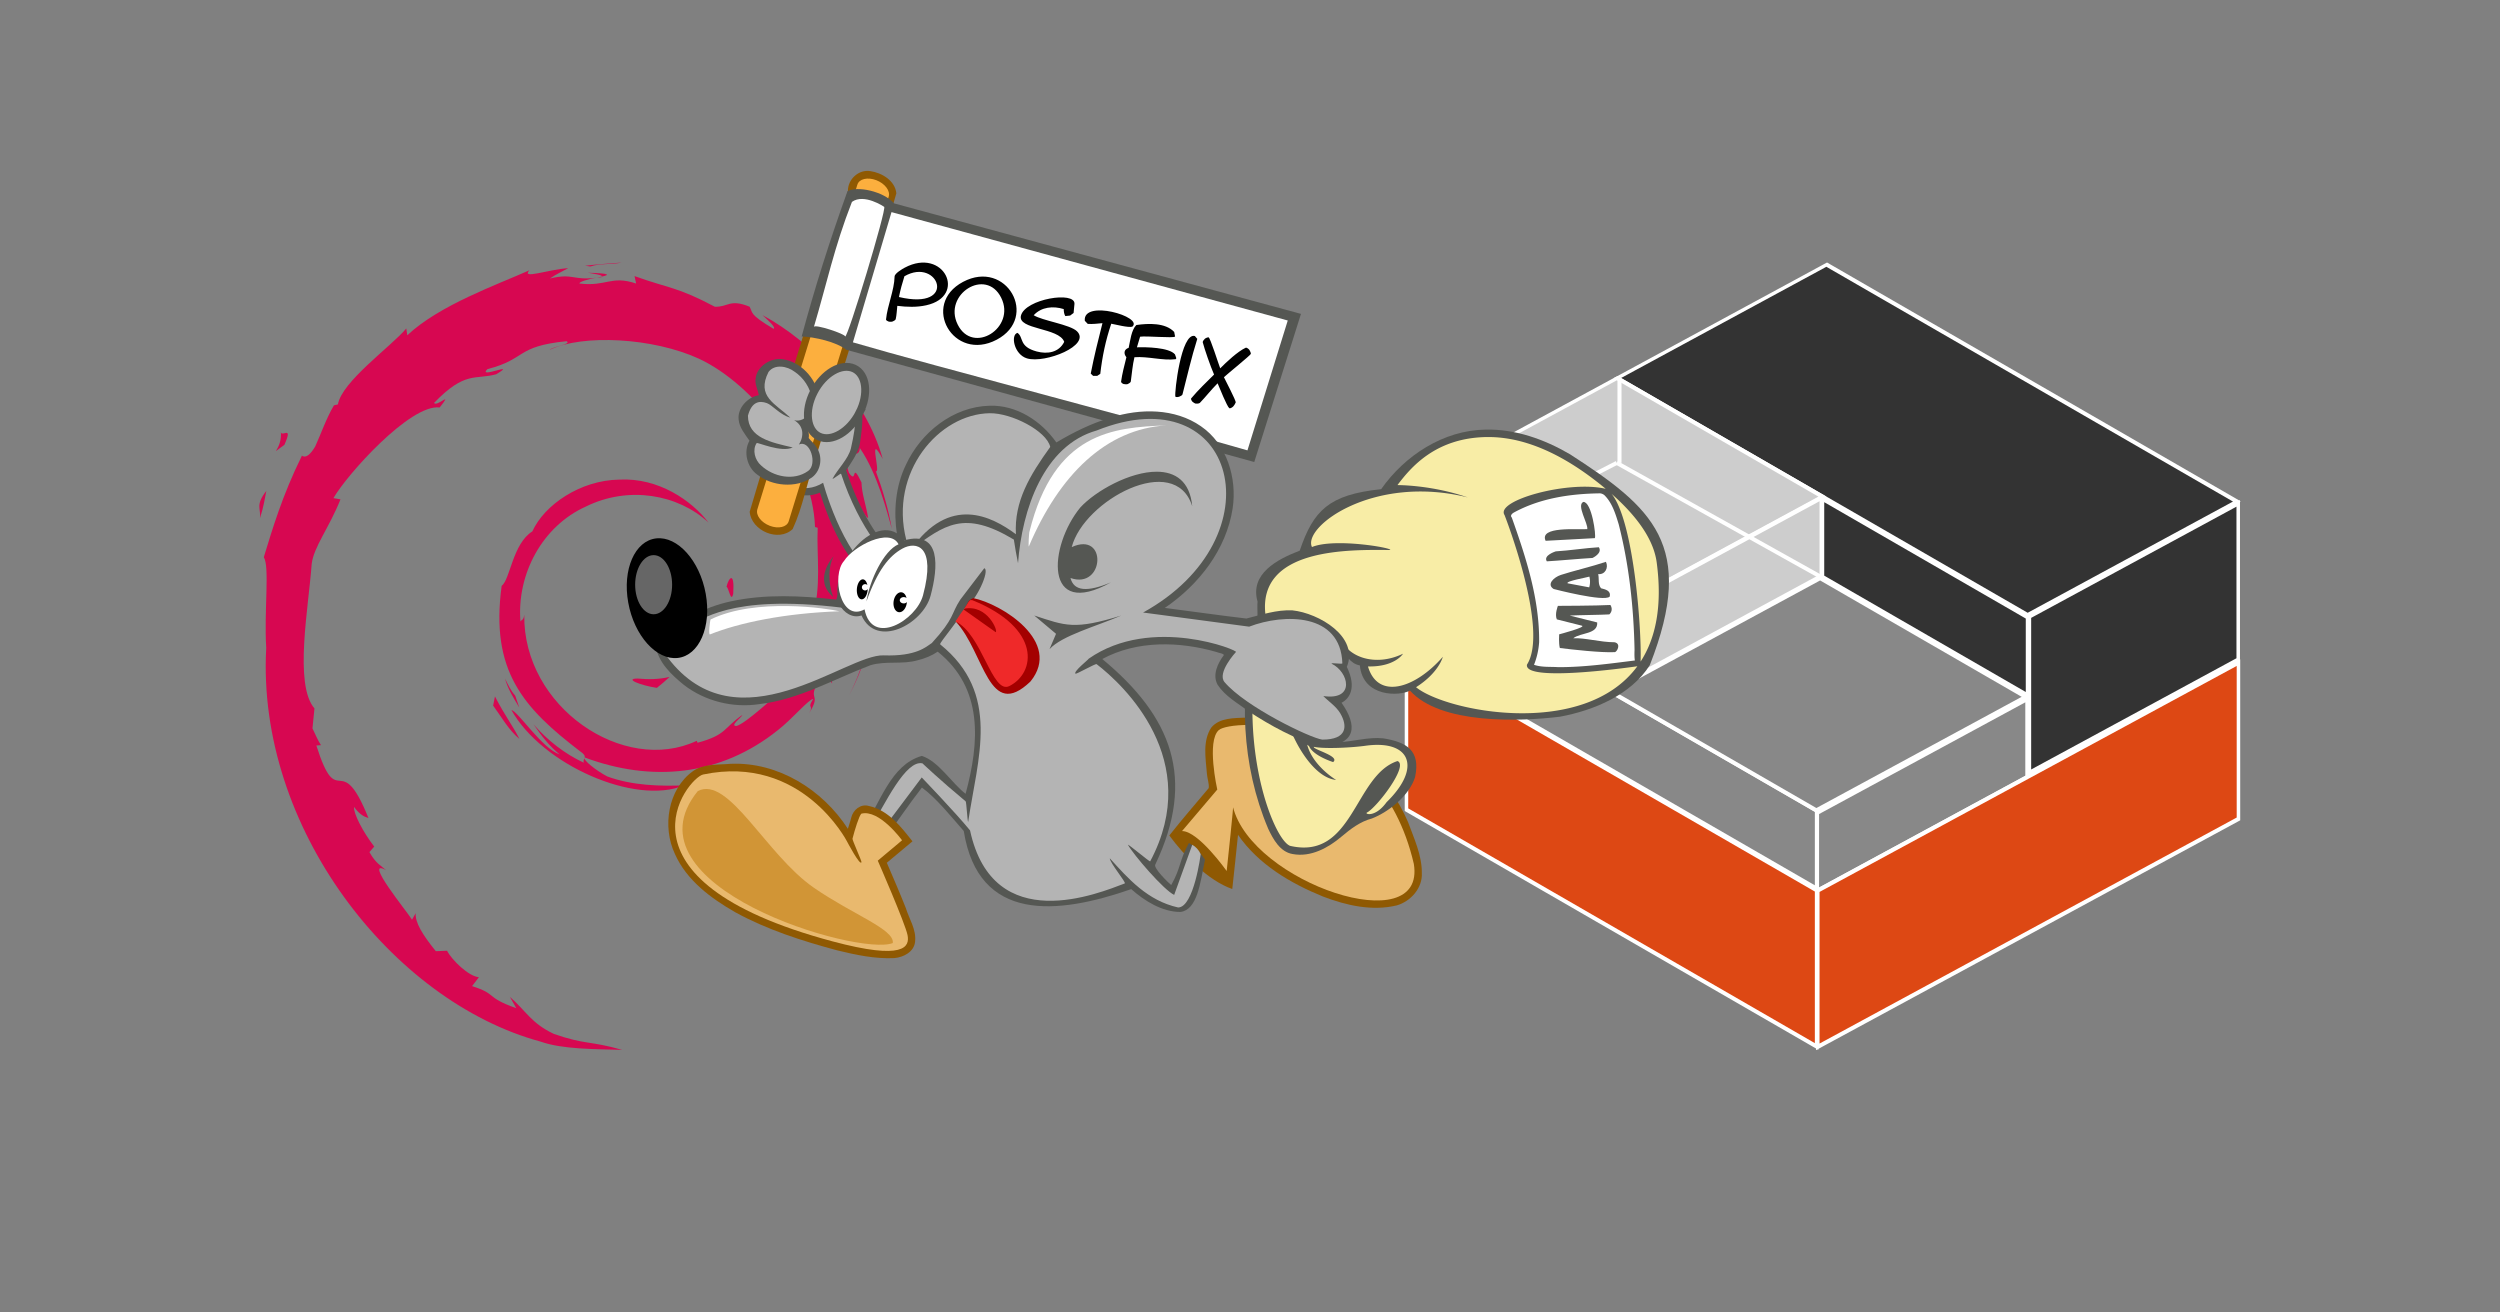 <?xml version="1.0" encoding="UTF-8" standalone="no"?>
<!-- Created with Inkscape (http://www.inkscape.org/) -->

<svg
   version="1.1"
   id="svg132"
   width="1200"
   height="630"
   viewBox="0 0 1200 630"
   sodipodi:docname="smtp-outbound-server.svg"
   inkscape:version="1.3.2 (091e20e, 2023-11-25, custom)"
   xml:space="preserve"
   xmlns:inkscape="http://www.inkscape.org/namespaces/inkscape"
   xmlns:sodipodi="http://sodipodi.sourceforge.net/DTD/sodipodi-0.dtd"
   xmlns="http://www.w3.org/2000/svg"
   xmlns:svg="http://www.w3.org/2000/svg"><rect x="0" y="0" width="1200" height="630" fill="#808080" stroke="none"/><defs
     id="defs136"><style
       id="style368">.cls-1{fill:#1d1d1b;}.cls-2{fill:#e9500e;}.cls-3{fill:#fff;}</style></defs><sodipodi:namedview
     id="namedview134"
     pagecolor="#ffffff"
     bordercolor="#000000"
     borderopacity="0.25"
     inkscape:showpageshadow="2"
     inkscape:pageopacity="0.0"
     inkscape:pagecheckerboard="0"
     inkscape:deskcolor="#d1d1d1"
     showgrid="false"
     inkscape:zoom="0.32717719"
     inkscape:cx="82.524092"
     inkscape:cy="265.91096"
     inkscape:window-width="1350"
     inkscape:window-height="1032"
     inkscape:window-x="479"
     inkscape:window-y="152"
     inkscape:window-maximized="0"
     inkscape:current-layer="g138" /><g
     inkscape:groupmode="layer"
     inkscape:label="Image"
     id="g138"><g
       stroke="#ffffff"
       stroke-width="1.5"
       id="g505"
       transform="matrix(1.299,0,0,1.299,656.546,107.877)"><g
         transform="matrix(0.866,0.5,0,1.155,0,0)"
         id="g497"><rect
           x="110"
           y="-72"
           width="175"
           height="75"
           fill="#333333"
           transform="skewX(-50)"
           id="rect475" /><rect
           x="110"
           y="3"
           width="87.5"
           height="75"
           fill="#cdcdcd"
           transform="skewX(-50)"
           id="rect477" /><rect
           x="16.5"
           y="78.9"
           width="87.5"
           height="25"
           fill="#cdcdcd"
           id="rect479" /><rect
           x="16.5"
           y="104.5"
           width="175"
           height="25"
           fill="#888888"
           id="rect481" /><rect
           x="16.5"
           y="130"
           width="175"
           height="50"
           fill="#dd4814"
           id="rect483" /><rect
           x="104"
           y="166"
           width="89.5"
           height="25"
           fill="#cdcdcd"
           transform="skewY(-40)"
           id="rect485" /><rect
           x="228.3"
           y="29.5"
           width="87.5"
           height="75"
           fill="#888888"
           transform="skewX(-50)"
           id="rect487" /><rect
           x="191.8"
           y="266"
           width="89.5"
           height="25"
           fill="#888888"
           transform="skewY(-40)"
           id="rect489" /><rect
           x="192"
           y="291"
           width="179.5"
           height="50"
           fill="#dd4814"
           transform="skewY(-40)"
           id="rect491" /><rect
           x="282.3"
           y="240"
           width="89.1"
           height="50"
           fill="#333333"
           transform="skewY(-40)"
           id="rect493" /><rect
           x="194"
           y="3.7"
           width="87.5"
           height="25"
           fill="#333333"
           id="rect495" /></g><line
         x1="93"
         y1="57"
         x2="93"
         y2="88"
         id="line499" /><line
         x1="169"
         y1="131"
         x2="92"
         y2="88"
         id="line501" /><line
         x1="92"
         y1="88"
         x2="14"
         y2="128"
         id="line503" /></g><g
       fill="#d70751"
       id="g4"
       transform="matrix(1.518,0,0,1.518,207.98,231.502)"><path
         d="m 64.525,62.053 c -4.125,0.058 0.78,2.125 6.165,2.954 1.488,-1.161 2.838,-2.336 4.04,-3.479 -3.354,0.821 -6.765,0.838 -10.205,0.525 m 22.14,-5.52 c 2.457,-3.389 4.246,-7.102 4.878,-10.939 -0.551,2.736 -2.035,5.099 -3.435,7.592 -7.711,4.854 -0.726,-2.883 -0.004,-5.824 -8.29,10.436 -1.138,6.257 -1.439,9.171 m 8.174,-21.265 c 0.497,-7.428 -1.462,-5.08 -2.121,-2.245 0.766,0.4 1.377,5.237 2.121,2.245 M 48.883,-66.264 c 2.201,0.395 4.757,0.698 4.398,1.224 2.407,-0.528 2.954,-1.015 -4.398,-1.224"
         id="path1" /><path
         d="m 53.281,-65.04 -1.556,0.32 1.448,-0.127 0.108,-0.193"
         id="path2" /><path
         d="m 121.93,38.085 c 0.247,6.671 -1.95,9.907 -3.932,15.637 l -3.564,1.781 c -2.919,5.666 0.282,3.598 -1.807,8.105 -4.556,4.049 -13.823,12.67 -16.789,13.457 -2.163,-0.047 1.469,-2.554 1.943,-3.537 -6.097,4.188 -4.894,6.285 -14.217,8.83 L 83.291,81.751 C 60.29,92.569 28.344,71.129 28.765,41.875 28.519,43.732 28.067,43.268 27.557,44.019 26.371,28.967 34.509,13.849 48.232,7.676 61.659,1.03 77.395,3.758 87.012,12.72 81.73,5.8 71.217,-1.534 58.757,-0.848 46.549,-0.655 35.132,7.102 31.321,15.521 c -6.253,3.938 -6.979,15.177 -9.704,17.233 -3.665,26.943 6.896,38.583 24.762,52.275 2.812,1.896 0.792,2.184 1.173,3.627 C 41.616,85.877 36.18,81.68 31.711,76.542 c 2.372,3.473 4.931,6.847 8.239,9.499 -5.596,-1.897 -13.074,-13.563 -15.256,-14.038 9.647,17.274 39.142,30.295 54.587,23.836 -7.146,0.263 -16.226,0.146 -24.256,-2.822 -3.371,-1.734 -7.958,-5.331 -7.14,-6.003 21.079,7.875 42.854,5.965 61.09,-8.655 4.641,-3.614 9.709,-9.761 11.173,-9.846 -2.206,3.317 0.377,1.596 -1.318,4.523 4.625,-7.456 -2.008,-3.035 4.779,-12.877 l 2.507,3.453 c -0.931,-6.188 7.687,-13.704 6.813,-23.492 1.975,-2.994 2.206,3.22 0.107,10.107 2.912,-7.64 0.767,-8.867 1.516,-15.171 0.81,2.118 1.867,4.37 2.412,6.606 -1.895,-7.382 1.948,-12.433 2.898,-16.724 -0.937,-0.415 -2.928,3.264 -3.383,-5.457 0.065,-3.788 1.054,-1.985 1.435,-2.917 -0.744,-0.427 -2.694,-3.33 -3.88,-8.9 0.86,-1.308 2.3,3.393 3.47,3.586 -0.753,-4.429 -2.049,-7.805 -2.103,-11.202 -3.421,-7.149 -1.211,0.953 -3.985,-3.069 -3.641,-11.357 3.021,-2.637 3.47,-7.796 5.52,7.995 8.667,20.387 10.11,25.519 -1.103,-6.258 -2.883,-12.32 -5.058,-18.185 1.677,0.705 -2.699,-12.875 2.18,-3.882 -5.21,-19.172 -22.302,-37.087 -38.025,-45.493 1.924,1.76 4.354,3.971 3.481,4.317 -7.819,-4.656 -6.444,-5.018 -7.565,-6.985 -6.369,-2.591 -6.788,0.208 -11.007,0.004 -12.005,-6.368 -14.318,-5.69 -25.368,-9.681 l 0.502,2.349 c -7.953,-2.649 -9.265,1.005 -17.862,0.009 -0.523,-0.409 2.753,-1.479 5.452,-1.871 -7.69,1.015 -7.329,-1.515 -14.854,0.279 1.855,-1.301 3.815,-2.162 5.793,-3.269 -6.271,0.381 -14.971,3.649 -12.286,0.677 -10.235,4.569 -28.403,10.976 -38.597,20.535 l -0.321,-2.142 c -4.672,5.608 -20.371,16.748 -21.622,24.011 l -1.249,0.291 c -2.431,4.116 -4.004,8.781 -5.932,13.016 -3.18,5.417 -4.661,2.085 -4.208,2.934 -6.253,12.679 -9.359,23.332 -12.043,32.069 1.912,2.858 0.046,17.206 0.769,28.688 -3.141,56.709 39.8,111.77 86.737,124.48 6.88,2.459 17.11,2.364 25.813,2.618 -10.268,-2.937 -11.595,-1.556 -21.595,-5.044 -7.215,-3.398 -8.797,-7.277 -13.907,-11.711 l 2.022,3.573 c -10.021,-3.547 -5.829,-4.39 -13.982,-6.972 l 2.16,-2.82 C 11.175,156.251 5.82,151.022 4.355,148.126 l -3.553,0.14 c -4.27,-5.269 -6.545,-9.063 -6.379,-12.005 l -1.148,2.047 c -1.301,-2.235 -15.709,-19.759 -8.234,-15.679 -1.389,-1.271 -3.235,-2.067 -5.237,-5.703 l 1.522,-1.739 c -3.597,-4.627 -6.621,-10.562 -6.391,-12.536 1.919,2.592 3.25,3.075 4.568,3.52 -9.083,-22.539 -9.593,-1.242 -16.474,-22.942 l 1.456,-0.116 c -1.116,-1.682 -1.793,-3.506 -2.69,-5.298 l 0.633,-6.313 C -44.113,63.94 -39.401,39.351 -38.459,25.865 -37.804,20.38 -33,14.543 -29.345,5.388 l -2.227,-0.384 c 4.256,-7.423 24.301,-29.814 33.583,-28.662 4.499,-5.649 -0.892,-0.02 -1.772,-1.443 9.878,-10.223 12.984,-7.222 19.65,-9.061 7.19,-4.268 -6.17,1.664 -2.761,-1.628 12.427,-3.174 8.808,-7.216 25.021,-8.828 1.71,0.973 -3.969,1.503 -5.395,2.766 10.354,-5.066 32.769,-3.914 47.326,2.811 16.895,7.896 35.873,31.232 36.622,53.189 l 0.852,0.229 c -0.431,8.729 1.336,18.822 -1.727,28.094 l 2.1,-4.385"
         id="path3" /><path
         d="m 19.5,67.715 -0.578,2.893 c 2.71,3.683 4.861,7.673 8.323,10.552 -2.49,-4.863 -4.341,-6.872 -7.745,-13.445 m 6.409,-0.251 c -1.435,-1.587 -2.284,-3.497 -3.235,-5.4 0.909,3.345 2.771,6.219 4.504,9.143 l -1.269,-3.743 m 113.411,-24.65 -0.605,1.52 c -1.111,7.892 -3.511,15.701 -7.189,22.941 4.06,-7.639 6.69,-15.995 7.79,-24.461 M 49.698,-68.243 c 2.789,-1.022 6.855,-0.56 9.814,-1.233 -3.855,0.324 -7.693,0.517 -11.484,1.005 l 1.67,0.228 m -97.917,52.067 c 0.642,5.951 -4.477,8.26 1.134,4.337 3.007,-6.773 -1.175,-1.87 -1.134,-4.337 m -6.593,27.538 c 1.292,-3.967 1.526,-6.349 2.02,-8.645 -3.571,4.566 -1.643,5.539 -2.02,8.645"
         id="path4" /></g><g
       id="g1"
       transform="matrix(0.951,0,0,0.951,300.839,82.023)"
       style="stroke-width:1.051"><path
         fill="#555753"
         d="m 89.912,104.16 a 22,22 0 0 0 -0.808,-0.119 c -10.394,-1.797 -20.854,5.47 -23.936,15.357 -4.543,12.474 -0.258,26.812 8.881,36.044 5.314,6.197 14.241,10.282 22.307,7.388 a 24,24 0 0 0 1.17,-0.431 c 4.787,15.24 11.329,30.236 22.656,41.6 4.563,4.277 10.567,8.352 17.152,7.571 5.323,-1.453 8.04,-7.006 9.226,-11.972 -8.987,-0.869 -14.789,-8.787 -19.759,-15.477 -7.085,-10.031 -12.202,-21.324 -16.017,-33.003 2.701,-4.217 6.27,-9.003 6.956,-13.881 0.891,-6.825 2.952,-17.323 -2.136,-22.041 -4.335,-7.082 -17.366,-9.65 -25.692,-11.036"
         id="path1-1"
         style="stroke-width:1.051" /><path
         fill="#b4b4b4"
         d="m 88.215,108.413 c -10.065,-1.625 -19.161,4.684 -21.648,15.979 -2.944,13.385 4.503,28.727 16.628,34.249 5.571,2.537 11.176,1.711 15.908,-1.218 2.711,9.522 14.185,45.475 34.345,51.1 6.44,1.95 9.189,-6.614 9.189,-6.614 -10.186,-2.152 -25.487,-21.867 -34.444,-48.984 -0.183,-0.557 -4.134,2.975 -4.312,2.413 2.579,-4.853 7.869,-9.815 9.249,-15.219 2.947,-13.385 4.35,-20.667 -7.773,-26.192 -1.896,-0.862 -15.28,-5.214 -17.144,-5.517 z"
         id="path2-5"
         style="stroke-width:1.051" /><path
         fill="#8f5902"
         d="m 122.934,0.115 c -5.899,-0.95 -11.36,4.137 -11.302,10.014 -16.51,53.967 -33.606,107.825 -49.583,161.914 0.805,9.607 14.647,15.539 21.697,8.729 5.161,-11.095 7.062,-23.322 11.322,-34.825 13.561,-44.884 28.199,-89.579 41.006,-134.61 -0.641,-6.452 -7.306,-10.36 -13.14,-11.222"
         id="path3-2"
         style="stroke-width:1.051" /><path
         fill="#fcaf3e"
         d="m 125.934,4.692 c 4.367,1.669 7.182,5.376 6.285,8.288 L 81.732,176.888 c -0.896,2.91 -5.164,3.919 -9.531,2.253 -4.367,-1.667 -7.183,-5.378 -6.285,-8.288 L 116.402,6.944 c 0.895,-2.91 5.162,-3.919 9.532,-2.252"
         id="path4-7"
         style="stroke-width:1.051" /><path
         fill="#555753"
         d="m 78.51,95.027 c -5.943,-0.823 -12.862,3.753 -13.442,9.674 -0.562,2.755 1.158,6.009 1.639,8.511 -5.672,0.876 -10.952,6.61 -10.222,12.321 0.296,3.951 3.273,7.484 5.473,10.654 -3.281,5.706 -1.124,13.522 3.885,17.089 7.306,5.87 19.63,7.058 27.585,1.491 4.798,-3.496 5.657,-10.782 2.207,-15.505 -0.937,-1.712 -2.798,-2.96 -3.794,-4.441 0.392,-2.027 -0.402,-4.241 -0.617,-6.038 5.483,-2.755 7.373,-9.746 5.816,-15.383 -1.869,-8.964 -9.208,-17.099 -18.53,-18.373"
         id="path5"
         style="stroke-width:1.051" /><path
         fill="#b4b4b4"
         d="m 84.638,101.315 c -3.661,-2.772 -9.977,-3.972 -13.088,0.187 -6.259,12.359 3.487,16.001 11.006,23.033 -5.086,-1.301 -9.05,-6.317 -11.809,-7.315 -4.026,-1.463 -7.748,-0.522 -9.574,6.345 0.034,11.199 11.677,13.482 22.609,16.03 -5.772,2.764 -17.84,-2.764 -18.214,-2.202 -2.298,3.43 -0.871,8.619 2.211,11.258 6.164,5.791 16.508,8.002 23.714,2.845 4.972,-3.351 1.044,-16.055 -4.581,-13.363 2.769,-4.441 2.317,-9.582 -2.434,-12.291 5.973,1.47 10.503,-5.781 9.022,-10.783 -0.863,-5.535 -4.176,-10.623 -8.862,-13.744"
         id="path6"
         style="stroke-width:1.051" /><path
         fill="#b4b4b4"
         stroke="#555753"
         stroke-width="3.99"
         d="m 117.38,122.217 c -4.864,9.496 -13.947,14.818 -20.292,11.888 -6.339,-2.932 -7.54,-13.005 -2.676,-22.501 4.861,-9.493 13.944,-14.815 20.288,-11.888 6.344,2.928 7.54,13.004 2.675,22.501 z"
         id="path7" /><path
         fill="#555753"
         d="m 111.394,10.293 c 4.763,-2.832 18.176,-0.045 23.519,6.104 L 340.3,72.179 316.722,146.939 110.775,90.289 C 105.805,86.302 94.801,83.831 88.283,83.571 94.924,58.996 102.28,35.639 111.394,10.293"
         id="path8"
         style="stroke-width:1.051" /><path
         fill="#ffffff"
         d="M 133.63,20.815 333.632,75.517 313.286,141.07 C 275.036,129.798 152.402,97.813 114.152,86.543 Z m -19.966,-5.17 c -8.926,22.765 -12.768,41.496 -19.214,63.134 0.275,-1.676 15.985,3.567 15.787,4.803 1.312,0.837 21.075,-64.558 19.696,-65.434 0.001,-0.002 -10.134,-6.918 -16.269,-2.503"
         id="path9"
         style="stroke-width:1.051" /><path
         d="m 137.386,63.666 c 0.716,-3.538 1.661,-7.043 2.763,-10.479 17.276,-9.981 27.398,17.577 -2.763,10.479 m -6.523,11.373 c -0.04,0.4 0.881,0.868 1.26,0.999 0.491,0.167 1.592,0.17 2.075,-0.022 0.449,-0.18 1.442,-0.688 1.552,-1.16 0.482,-2.079 0.566,-4.486 0.813,-6.737 4.815,0.613 9.803,0.775 14.565,-0.278 20.929,-4.591 8.969,-29.541 -10.852,-18.974 -1.154,0.621 -5.047,2.87 -5.08,4.44 -0.18,7.08 -3.617,14.5 -4.333,21.732 M 188.998,64.037 C 196.535,79.203 174.703,93.009 167.04,77.566 159.476,62.35 181.3,48.523 188.998,64.037 m -2.271,21.171 c 21.514,-11.37 4.914,-40.829 -16.986,-29.189 -21.559,11.457 -4.867,40.73 16.986,29.189 m 18.672,-12.35 c 3.928,-4.26 9.903,-4.758 15.163,-3.101 0,1.162 0.18,2.513 0.787,3.526 l 2.437,-0.254 1.751,-1.31 0.439,-4.563 c 0.479,-6.653 -24.801,-2.511 -27.005,5.886 -1.865,7.151 19.283,6.008 21.836,13.26 -2.663,5.358 -8.461,6.307 -13.854,4.862 -9.192,-2.464 -6.505,-7.12 -9.73,-9.402 -3.595,0.934 -1.795,10.931 4.823,12.891 9.111,2.69 32.458,-6.591 25.2,-13.7 -3.468,-3.396 -17.584,-5.358 -21.847,-8.095 m 49.755,5.801 c 5.939,-4.995 -25.062,-13.99 -23.956,-2.988 l 1.48,1.561 c 2.473,0.189 4.974,-0.15 7.429,-0.371 -2.145,8.428 -4.261,16.909 -5.91,25.455 l 1.182,1.144 2.071,0.018 1.556,-1.03 c 1.023,-8.838 2.696,-16.861 5.542,-25.304 2.509,0.461 8.476,2.045 10.606,1.515 m 21.942,16.392 0.298,-0.495 -0.682,-1.929 c -3.005,-3.563 -14.734,-3.726 -19.208,-3.57 l 1.602,-5.363 c 3.219,-0.482 16.789,0.84 17.658,-0.075 l -0.449,-2.317 c -4.447,-4.729 -13.049,-4.369 -19.103,-3.504 -2.555,2.509 -3.098,8.099 -3.877,11.512 -2.395,0.776 -2.657,2.935 -1.142,4.748 -1.014,4.082 -2.163,8.409 -2.689,12.355 -0.057,0.425 0.845,1.056 1.26,1.168 0.507,0.136 1.615,0.226 2.102,0.03 0.465,-0.188 1.469,-0.795 1.541,-1.292 0.583,-4.115 0.861,-8.216 1.843,-12.26 6.896,-0.52 14.304,1.831 20.846,0.992 m 1.864,18.883 c 0.427,-0.192 1.411,-0.627 1.529,-1.081 2.498,-9.628 4.404,-18.315 7.479,-28.057 l -1.227,-1.446 c -6.971,-1.897 -10.376,28.871 -9.84,30.536 0.157,0.489 1.589,0.259 2.059,0.048 M 314.999,92.37 c 0.061,-0.52 -0.426,-1.529 -0.709,-1.97 -0.299,-0.465 -1.393,-1.361 -1.893,-1.131 -4.016,1.854 -9.764,7.26 -12.853,10.393 -0.833,-2.037 -5.077,-15.637 -5.897,-15.66 -0.501,-0.016 -1.502,0.394 -1.861,0.743 -0.373,0.361 -1.184,1.284 -1.057,1.787 0.824,3.271 3.943,12.283 5.709,16.271 -3.922,3.93 -7.805,7.547 -11.547,12.021 -0.293,0.352 0.322,1.4 0.662,1.707 0.359,0.325 1.203,0.89 1.684,0.949 0.518,0.064 1.688,-0.026 2.052,-0.402 2.89,-2.983 5.749,-6.689 8.938,-9.866 1.007,2.416 4.696,11.554 5.873,12.544 0.42,0.354 1.65,-0.459 2.018,-0.865 0.395,-0.433 1.063,-1.429 1.236,-1.987 0.272,-0.88 -5.421,-11.58 -5.939,-12.769 1.696,-1.583 13.514,-11.178 13.584,-11.765"
         id="path10"
         style="stroke-width:1.051" /><path
         fill="#8f5902"
         d="m 312.405,275.942 c -5.947,0.298 -13.213,0.021 -17.365,5.021 -4.473,6.772 -2.844,15.45 -2.23,23.075 0.133,2.479 1.22,5.163 0.938,7.48 -7.805,9.375 -12.33,14.365 -19.897,23.927 7.534,10.2 19.446,22.676 31.779,27.02 0.984,-9.112 1.985,-18.227 2.897,-27.346 10.272,14.895 26.459,24.451 42.942,31.156 11.72,4.49 24.794,7.477 37.26,4.441 7.078,-2.106 12.996,-8.796 12.582,-16.448 0.015,-9.016 -3.95,-17.343 -6.992,-25.646 -9.604,-22.331 -28.702,-40.618 -52.042,-47.96 -9.59,-3.215 -19.727,-4.9 -29.872,-4.72"
         id="path11"
         style="stroke-width:1.051" /><path
         fill="#e9b96e"
         d="m 280.27,333.218 17.787,-20.95 c 0,0 -5.534,-24.51 0.792,-30.041 6.324,-5.533 80.636,-9.094 98.422,67.593 6.325,39.132 -81.822,9.487 -91.308,-28.854 0.79,-4.35 -3.163,32.41 -3.163,32.41 0,0 -14.23,-20.158 -22.53,-20.158"
         id="path12"
         style="stroke-width:1.051" /><path
         fill="#555753"
         d="m 433.448,130.583 c -21.237,0.32 -40.755,13.048 -52.673,30.068 -26.47,2.771 -34.2,10.75 -41.1,31.033 -11.392,4.354 -25.313,11.707 -21.283,25.728 -0.381,4.18 0.683,8.547 -1.126,12.488 -8.447,33.572 -7.097,70.156 6.511,102.179 2.519,5.313 5.98,11.681 12.336,12.735 9.143,1.722 17.945,-3.114 24.69,-8.833 4.559,-3.857 9.439,-7.577 15.303,-9.11 8.536,-3.302 19.014,-11.725 21.8,-20.928 2.828,-13.408 -4.231,-17.627 -16.104,-19.53 -14.763,-1.563 -30.433,9.688 -43.646,-8.878 5.805,-10.66 15.167,-27.436 21.703,-37.676 2.768,4.256 5.393,8.958 10.16,9.742 1.544,16.255 20.184,15.596 25.29,12.705 15.4,17.164 55.275,15.671 75.701,13.194 17.138,-3.21 35.775,-10.952 45.35,-26.01 23.843,-60.682 1.082,-79.734 -40.295,-106.47 -12.845,-7.507 -27.505,-12.767 -42.617,-12.437"
         id="path13"
         style="stroke-width:1.051" /><path
         fill="#f8eda6"
         d="m 434.088,134.344 c -26.179,0.367 -38.568,15.684 -45.096,24.25 0,0 16.984,-0.165 35.542,6.229 -47.716,-11.914 -83.558,14.892 -78.68,25.033 11.506,-4.757 41.473,0.585 39.416,1.497 -19.014,-0.083 -67.887,-1.724 -62.764,33.616 -17.33,58.135 3.354,112.35 12.298,115.705 31.942,7.41 32.46,-35.721 54.215,-42.793 5.875,2.125 -10.388,23.383 -15.361,25.954 -1.551,0.8 4.053,2.836 9.846,-5.188 18.03,-17.602 11.899,-31.583 -10.506,-28.51 -6.795,0.975 -20.847,1.71 -26.181,0.558 -0.888,1.238 13.522,4.748 9.707,7.697 0,0 -10.09,-3.146 -12.153,-8.067 0,0 -0.641,-0.452 -0.943,-0.691 2.904,10.841 14.618,17.773 14.618,17.773 -13.163,-1.317 -23.67,-24.606 -24.348,-29.897 0,0 25.834,-47.278 25.834,-43.367 3.328,11.396 18.232,16.363 32.261,9.563 0.063,-0.011 -4.028,6.732 -17.674,6.415 4.992,17.025 23.81,11.148 37.787,-4.857 0,0 -1.928,7.982 -13.521,15.341 14.91,12.27 84.625,26.274 111.708,-10.576 -7.525,1.074 -57.46,7.894 -55.712,-0.837 11.317,-17.608 -11.32,-75.463 -11.32,-75.463 -4.92,-7.428 32.511,-17.676 51.055,-13.254 a 163,163 0 0 0 -3.102,-2.522 c -22.41,-17.846 -41.392,-23.828 -56.926,-23.609 m 62.998,28.676 c 11.236,13.76 15.23,68.804 14.633,84.66 7.536,-11.62 11.104,-27.854 8.125,-50.103 -1.875,-13.997 -13.625,-26.521 -22.758,-34.557"
         id="path14"
         style="stroke-width:1.051" /><path
         fill="#555753"
         d="m 183.235,118.532 c -18.462,0.423 -34.813,13.49 -42.341,29.842 -5.273,10.854 -6.317,23.603 -4.469,35.327 -14.7,5.104 -26.682,17.582 -30.669,32.684 -17.634,-1.969 -35.773,-2.905 -53.212,0.888 -6.899,1.461 -13.499,4.031 -19.797,7.107 -4.596,1.332 -9.864,0.688 -13.783,3.903 -3.74,2.53 -5.165,7.285 -4.339,11.601 1.357,8.339 7.994,14.495 14.243,19.585 10.712,8.243 24.796,11.729 38.2,9.657 19.874,-2.287 37.525,-12.667 55.948,-19.62 7.74,-2.342 16.112,-0.219 23.901,-2.527 3.545,-0.853 6.99,-2.255 10.033,-4.313 23.09,18.49 21.128,45.656 14.075,71.745 -7.002,-5.377 -13.604,-16.424 -22.084,-19.133 -15.815,4.509 -20.854,23.492 -30.497,38.218 4.324,3.333 6.525,1.236 10.809,4.624 6.706,-8.645 12.974,-18.217 19.716,-26.856 7.114,5.063 15.368,15.374 21.124,21.92 7.44,46.396 47.346,42.303 84.534,29.33 6.55,5.869 15.66,11.578 24.855,11.528 8.492,-1.119 9.949,-14.407 12.396,-26.409 -3.625,-4.796 -3.424,-5.488 -8.12,-8.415 -4.976,8.963 -3.905,12.324 -8.951,21.252 -0.974,-0.732 -9.491,-8.872 -7.971,-10.485 20.538,-43.33 8.29,-74.539 -26.822,-103.612 17.603,-9.512 38.994,-8.926 57.747,-3.509 1.051,0.521 3.545,0.65 3.6,1.56 -3.076,4.12 -5.905,9.998 -3.121,14.97 3.803,5.815 10.134,9.247 15.572,13.335 11.243,7.396 23.266,13.896 36.151,17.897 19.029,-0.64 18.737,-10.956 10.813,-22.168 3.865,-1.955 7.882,-7.41 2.671,-18.104 6.23,-15.263 -14.159,-27.133 -27.441,-28.534 -7.968,-0.41 -15.656,2.246 -23.238,4.12 -13.758,-1.604 -27.438,-3.597 -41.188,-5.354 17.104,-11.63 31.044,-29.405 34.238,-50.252 2.299,-15.281 -2.925,-32.495 -16.016,-41.448 -13.16,-9.159 -30.69,-9.081 -45.526,-4.338 -9.688,2.836 -18.836,7.407 -27.454,12.515 -7.547,-10.803 -20.034,-18.944 -33.587,-18.531"
         id="path15"
         style="stroke-width:1.051" /><path
         fill="#b4b4b4"
         d="m 183.257,122.317 c -25.772,0.354 -50.874,29.855 -42.175,63.931 -22.205,5.553 -32.323,26.979 -32.119,34.253 -58.696,-7.268 -70.982,7.277 -77.69,8.396 -1.677,0 -19.545,-0.563 -10.601,16.767 35.217,46.397 89.872,-1.827 108.996,-1.132 16.429,0.597 21.408,-4.303 24.313,-6.213 11.632,-12.704 9.588,-14.631 14.388,-21.943 l 12.071,-15.822 c 3.056,0.938 -4.179,16.947 -9.915,20.187 -1.676,4.624 -12.941,17.624 -12.346,18.217 30.854,24.938 18.944,57.271 14.142,89.663 -0.396,-0.335 -0.867,-10.075 -1.258,-10.397 -12.888,-10.703 -21.81,-19.188 -21.81,-19.188 -8.393,-1.872 -18.821,20.104 -26.521,33.298 l 4.91,2.1 21.24,-28.279 c 0,0 17.12,17.78 24.388,26.727 11.729,54.201 65.433,31.524 78.069,26.772 0.978,-0.367 -7.488,-10.298 -7.535,-12.705 9.271,10.261 19.054,21.382 34.479,24.827 7.97,0 11.407,-26.901 11.407,-26.901 -1.007,-2.237 -2.489,-3.714 -4.255,-4.74 l -9.139,25.295 c -5.206,-2.395 -20.563,-20.267 -23.33,-25.284 0.23,-0.42 11.006,8.764 11.228,8.345 27.178,-51.073 -13.563,-89.24 -27.063,-99.536 -0.508,-0.388 -10.205,5.157 -10.63,4.847 -1.367,-0.983 6.94,-7.449 6.643,-7.581 31.86,-22.274 76.53,-3.906 74.297,-3.349 0,0 -9.689,10.488 -5.707,15.174 10.615,12.489 43.201,28.194 49.301,29.006 12.757,0.038 12.797,-7.008 9.085,-13.288 -2.138,-3.609 -6.104,-6.136 -8.539,-8.694 16.288,2.376 12.916,-12.17 4.131,-16.359 0.056,-0.609 5.448,0.431 5.48,-0.173 -0.835,-25.517 -29.343,-25.249 -47.052,-18.493 l -53.531,-7.133 c 68.65,-37.87 47.397,-120.297 -23.438,-91.875 -26.731,7.592 -37.669,39.88 -39.676,66.985 -0.455,-1.95 -1.891,-10.075 -2.113,-11.934 -25.241,-15.153 -35.013,-7.405 -52.021,5.149 19.52,-27.827 40.65,-17.047 53.07,-7.84 -0.943,-16.589 6.99,-29.698 17.323,-44.076 -1.906,-8.156 -19.619,-17.153 -30.497,-17.004 m 84.318,29.514 c 9.237,0.05 16.646,4.681 17.851,17.438 -8.736,-27.849 -54.7,-2.974 -60.829,20.608 18.178,-8.263 16.512,21.617 -0.637,15.603 1.738,6.731 8.521,7.2 20.458,2.19 -34.099,19.034 -31.503,-18.224 -15.505,-37.767 7.74,-8.426 25.16,-18.143 38.662,-18.072 m -61.89,72.573 c 15.854,5.21 20.154,7.37 43.98,0 -12.828,5.522 -30.084,10.157 -36.283,17.002 l 3.295,-7.755 z"
         id="path16"
         style="stroke-width:1.051" /><path
         fill="#8f5902"
         d="m 52.472,299.265 c -6.436,0.579 -13.715,-0.137 -19.137,3.771 -12.5,9.003 -15.558,27.935 -9.008,41.777 5.887,13.275 18.124,22.305 30.396,29.355 16.078,8.826 33.734,14.479 51.408,19.234 9.468,2.311 19.191,4.41 28.994,3.926 4.62,-0.42 9.969,-3.195 10.412,-8.322 0.695,-6.076 -2.976,-11.366 -4.694,-16.97 -3.028,-7.675 -6.34,-15.233 -9.574,-22.824 q 6.468,-5.408 12.938,-10.813 c -5.83,-7.45 -12.277,-15.76 -22.026,-17.852 -4.017,-1.229 -7.991,1.935 -8.913,6.012 -0.424,1.873 -1.146,3.662 -1.648,5.519 C 98.871,312.369 76.466,298.265 52.472,299.265"
         id="path17"
         style="stroke-width:1.051" /><path
         fill="#555753"
         d="m 107.43,218.955 c 1.958,3.946 6.59,7.078 11.06,5.424 7.541,16.843 30.997,4.488 34.883,-10.006 3.83,-14.293 5.396,-33.063 -13.277,-27.914 -12.746,-17.221 -39.753,13.043 -32.666,32.496"
         id="path18"
         style="stroke-width:1.051" /><path
         fill="#ffffff"
         d="m 109.674,196.875 c -6.473,7.17 -1.849,31.207 10.354,24.431 3.748,19.008 26.143,5.476 29.502,-7.072 6.757,-25.205 -3.41,-27.46 -10.43,-23.577 -6.682,3.698 -12.487,10.837 -18.13,26.697 1.547,-10.5 8.729,-25.735 16.214,-28.89 -4.389,-8.65 -22.804,0.971 -27.51,8.411"
         id="path19"
         style="stroke-width:1.051" /><path
         d="m 138.534,212.694 c -1.862,-0.095 -3.583,2.09 -3.865,4.864 -0.282,2.771 0.971,5.103 2.835,5.196 1.862,0.098 3.584,-2.09 3.865,-4.86 0.009,-0.088 -0.009,-0.166 0,-0.253 a 2.04,2.04 0 0 1 -1.549,0.671 c -1.098,0 -2.01,-0.709 -2.01,-1.594 0,-0.887 0.912,-1.596 2.01,-1.596 0.552,0 1.032,0.172 1.395,0.461 -0.397,-1.646 -1.373,-2.822 -2.681,-2.889 m -19.32,-6.528 c -1.521,-0.067 -2.88,2.14 -3.063,4.915 -0.181,2.778 0.876,5.09 2.396,5.159 1.517,0.07 2.879,-2.138 3.061,-4.916 0.005,-0.087 -0.007,-0.166 -0.005,-0.251 -0.288,0.403 -0.708,0.682 -1.245,0.692 -0.894,0.015 -1.646,-0.683 -1.663,-1.565 -0.014,-0.883 0.718,-1.604 1.609,-1.621 0.446,-0.007 0.84,0.157 1.14,0.442 -0.352,-1.644 -1.166,-2.808 -2.23,-2.855"
         id="path20"
         style="stroke-width:1.051" /><path
         fill="#a40000"
         d="m 170.462,220.816 c -1.199,2.053 -2.858,5.707 -4.357,6.688 14.59,15.843 16.445,50.523 37.654,30.227 16.354,-20.042 -14.708,-39.268 -28.881,-42.092 -3.258,1.496 -2.179,2.232 -4.416,5.177"
         id="path21"
         style="stroke-width:1.051" /><path
         fill="#ef2929"
         d="m 173.602,216.604 c -0.674,0.108 -1.31,1.182 -3.22,4.368 11.764,-2.284 17.289,11.65 15.8,11.838 l -16.133,-11.424 c -2.214,2.878 -3.964,5.979 -4.193,5.979 13.523,6.325 18.465,37.029 27.247,32.667 13.237,-6.574 16.495,-29.063 -18.582,-43.32 -0.04,-0.009 -0.869,-0.115 -0.919,-0.108"
         id="path22"
         style="stroke-width:1.051" /><path
         d="m 39.864,213.438 c 3.013,16.664 -3.307,31.171 -14.105,32.399 -10.8,1.23 -21.996,-11.278 -25.006,-27.943 -3.008,-16.665 3.308,-31.171 14.105,-32.402 10.801,-1.23 21.998,11.281 25.006,27.946"
         id="path23"
         style="stroke-width:1.051" /><path
         fill="#e9b96e"
         d="m 111.137,338.39 c 0,0 -22.698,-44.17 -72.582,-33.723 -7.701,1.613 -50.682,53.141 65.22,84.195 36.354,9.74 39.135,2.769 37.946,-3.163 -1.187,-5.93 -15.02,-37.55 -15.02,-37.55 l 12.253,-10.275 c 0,0 -11.463,-15.813 -20.558,-13.438 -1.156,1.158 -3.278,8.05 -4.459,12.634 -0.162,0.63 4.688,11.24 4.541,11.812 -0.596,2.351 -7.341,-10.492 -7.341,-10.492"
         id="path24"
         style="stroke-width:1.051" /><path
         fill="#c17d11"
         d="m 35.875,313.017 c 15.521,-8.013 34.328,31.997 58.479,48.738 19.673,13.634 40.836,20.98 39.935,27.979 -17.04,6.901 -137.48,-28.581 -98.414,-76.717"
         opacity="0.6"
         id="path25"
         style="stroke-width:1.051" /><path
         fill="#ffffff"
         d="m 22.9,208.866 c 0,8.242 -4.177,14.924 -9.33,14.924 -5.15,0 -9.327,-6.681 -9.327,-14.924 0,-8.243 4.177,-14.924 9.327,-14.924 5.153,0 9.33,6.682 9.33,14.924"
         opacity="0.4"
         id="path26"
         style="stroke-width:1.051" /><path
         fill="#ffffff"
         d="m 42.337,226.404 c -0.287,0.244 -1.205,7.903 -0.333,7.555 14.815,-5.929 37.775,-10.72 65.345,-11.674 -5.461,-1.366 -42.128,-7.041 -65.012,4.119"
         id="path27"
         style="stroke-width:1.051" /><path
         fill="#555753"
         d="m 104.378,194.537 c 0,0 -10.696,11.605 -0.229,20.479 -2.729,-7.509 -2.274,-15.701 0.229,-20.479"
         id="path28"
         style="stroke-width:1.051" /><path
         fill="#ffffff"
         d="m 490.885,162.76 c -14.844,0.225 -30.037,2.504 -43.155,9.702 -0.794,0.438 -2.004,1.521 -1.038,2.467 7.215,20.263 14.034,41.22 13.82,62.975 a 38.2,38.2 0 0 1 -2.582,11.391 c 3.885,1.354 8.146,0.904 12.203,1.19 12.957,0.04 25.952,-1.771 38.695,-3.371 -0.271,-1.76 -0.217,-3.552 -0.157,-5.365 -0.438,-21.338 -2.72,-42.771 -8.013,-63.425 -1.6,-5.203 -3.276,-10.844 -7.3,-14.738 -0.709,-0.52 -1.58,-0.88 -2.473,-0.826"
         id="path29"
         style="stroke-width:1.051" /><path
         fill="#555753"
         d="m 470.961,240.825 c -0.643,-2.438 -0.34,-6.908 -0.34,-6.908 0,0 14.494,-3.8 11.287,-4.412 l -12.464,-3.13 c -1.183,-2.624 0.54,-6.825 0.54,-6.825 0,0 19.569,-0.044 26.527,-0.441 1.724,2.866 -0.574,4.754 -0.574,4.754 -4.521,0.26 -15.451,0.332 -19.973,0.592 l 13.854,3.471 c 0.419,6.085 -8.467,5.028 -12.082,7.988 5.874,-0.338 13.438,2.004 20.826,2.004 3.667,0.732 1.065,5.203 0.027,4.995 -6.507,0.369 -21.874,-1.331 -27.628,-2.088 m 19.36,-37.304 c 0.568,2.357 -0.271,5.168 1.437,7.149 2.044,0.566 5.171,1.147 4.357,4.233 -2.825,2.8 -28.271,-3.859 -28.271,-3.859 -3.699,-2.299 -0.04,-5.88 3.609,-7.095 5.628,-1.87 16.128,-4.353 22.778,-6.623 1.425,2.959 -0.408,6.576 -3.91,6.195 m -4.525,6.692 c 0.861,-2.938 0.073,-5.418 0.073,-5.418 -1.217,0.435 -12.064,2.275 -10.994,3.37 2.887,0.559 8.031,1.492 10.921,2.048 m -21.401,-13.13 c -1.976,-3.037 4.521,-5.036 4.521,-5.036 6.617,-0.38 15.12,-1.699 21.737,-2.081 1.977,3.036 -3.203,5.411 -3.203,5.411 -6.621,0.38 -16.439,1.326 -23.055,1.706 m -0.614,-10.363 c -3.361,-7.494 16.104,-5.521 21.034,-5.897 0.474,-2.804 -5.59,-12.144 -1.996,-13.729 4.271,-0.109 6.582,17.236 5.806,18.285 -7.777,0.447 -17.062,0.893 -24.844,1.341"
         id="path30"
         style="stroke-width:1.051" /><path
         fill="#ffffff"
         d="m 203.307,181.936 c -0.287,0.246 -0.7,8.421 -0.333,7.557 15.263,-35.944 38.89,-59.3 69.458,-61.032 -27.14,0.967 -56.691,3.633 -69.125,53.475"
         id="path31"
         style="stroke-width:1.051" /></g></g></svg>
